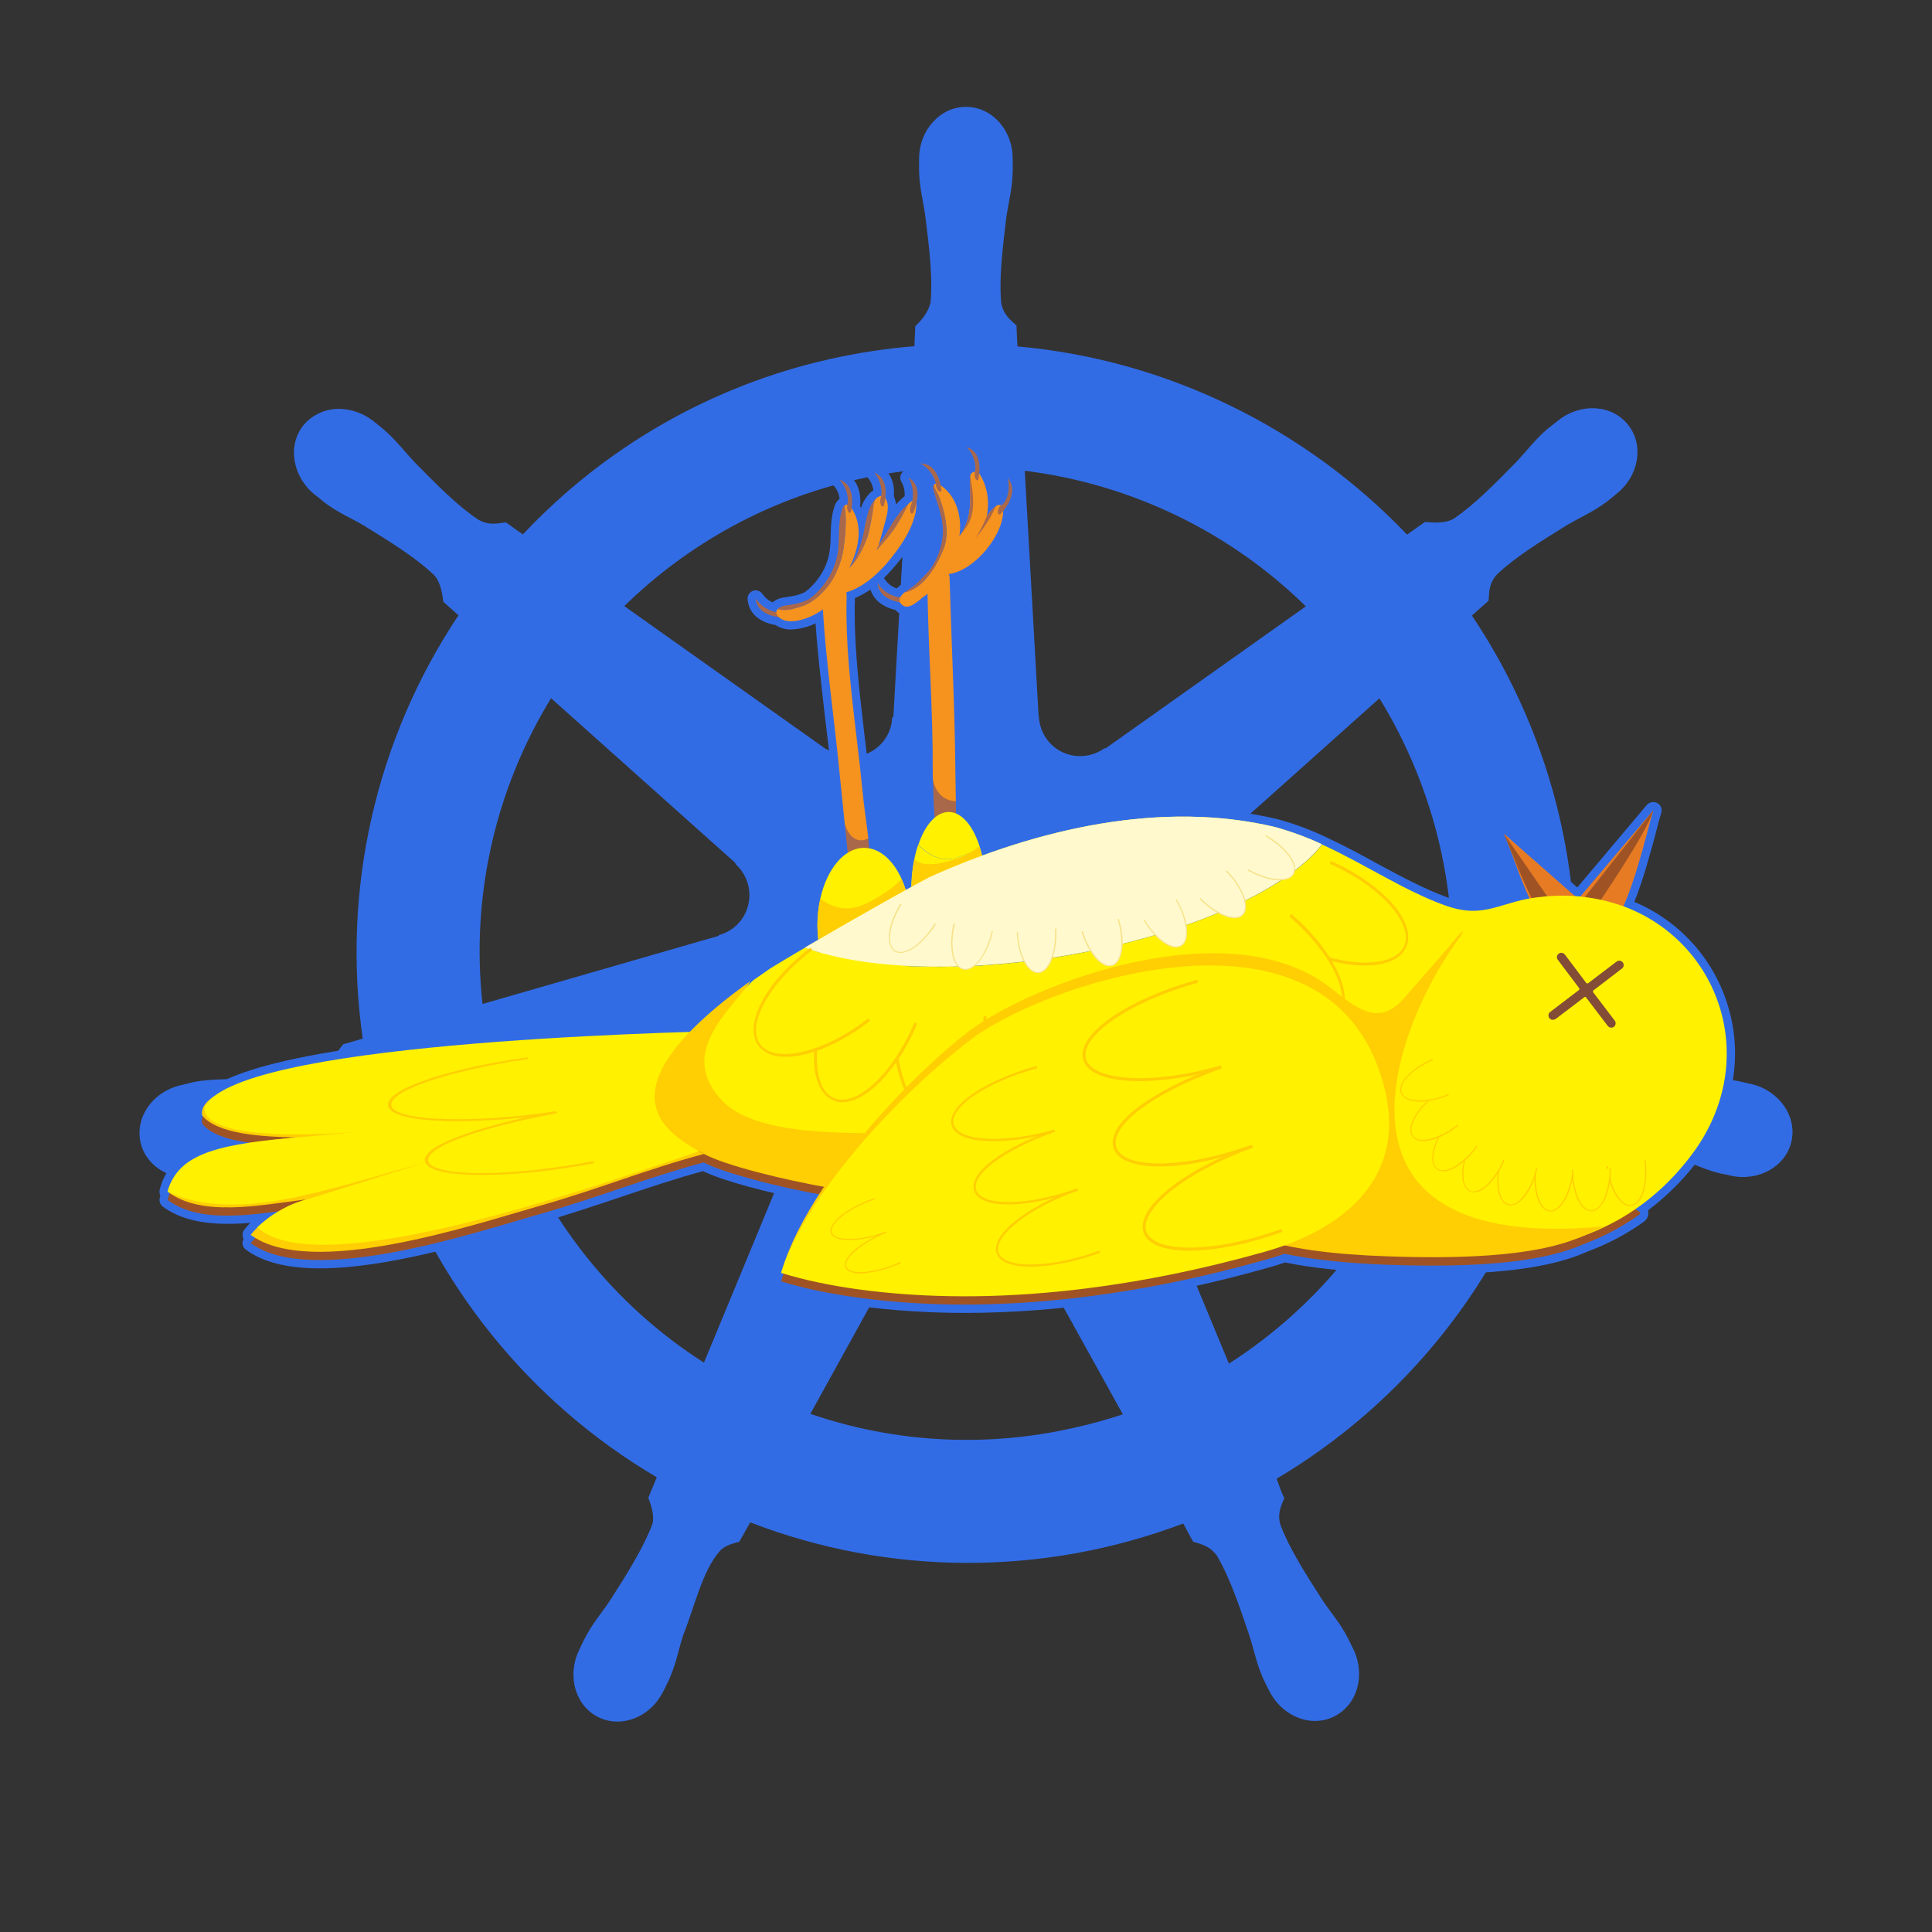 <?xml version="1.0" encoding="UTF-8"?>
<svg xmlns="http://www.w3.org/2000/svg" xmlns:xlink="http://www.w3.org/1999/xlink" width="32" height="32" viewBox="0 0 32 32" version="1.1">
<rect x="0" y="0" width="32" height="32" fill="#333333" stroke="none"/>
<g id="surface1">
<path style=" stroke:none;fill-rule:nonzero;fill:rgb(19.608%,42.353%,89.804%);fill-opacity:1;" d="M 15.973 19.492 C 16.234 19.48 16.477 19.621 16.602 19.852 L 16.617 19.852 L 18.598 23.426 C 18.336 23.512 18.074 23.586 17.805 23.645 C 16.352 23.98 14.832 23.902 13.422 23.418 L 15.391 19.852 L 15.395 19.852 C 15.512 19.637 15.73 19.5 15.973 19.492 Z M 12.586 17.844 C 12.812 17.848 13.023 17.965 13.148 18.156 C 13.273 18.348 13.293 18.59 13.203 18.801 L 13.215 18.812 L 11.66 22.57 C 10.168 21.617 9.035 20.195 8.434 18.527 L 12.445 17.848 L 12.453 17.855 C 12.496 17.848 12.539 17.844 12.586 17.844 Z M 19.383 17.828 C 19.434 17.824 19.488 17.832 19.539 17.84 L 19.547 17.832 L 23.594 18.516 C 22.996 20.195 21.855 21.625 20.355 22.586 L 18.781 18.793 L 18.789 18.785 C 18.699 18.578 18.719 18.344 18.836 18.152 C 18.953 17.961 19.16 17.84 19.383 17.828 Z M 15.375 14.504 L 16.625 14.504 L 17.402 15.477 L 17.121 16.688 L 16 17.227 L 14.875 16.688 L 14.594 15.473 Z M 22.848 11.566 C 23.777 13.078 24.188 14.852 24.02 16.617 L 20.086 15.484 L 20.082 15.469 C 19.84 15.398 19.652 15.203 19.598 14.957 C 19.539 14.711 19.625 14.457 19.812 14.289 L 19.812 14.281 Z M 9.129 11.566 L 12.18 14.293 L 12.18 14.309 C 12.367 14.477 12.453 14.734 12.395 14.98 C 12.34 15.227 12.152 15.422 11.906 15.488 L 11.906 15.5 L 7.992 16.629 C 7.797 14.863 8.199 13.078 9.129 11.562 Z M 16.973 7.797 C 18.73 8.016 20.367 8.805 21.629 10.043 L 18.309 12.398 L 18.297 12.391 C 18.094 12.539 17.824 12.566 17.594 12.457 C 17.367 12.348 17.219 12.121 17.207 11.867 L 17.203 11.867 Z M 15.027 7.797 L 14.797 11.875 L 14.777 11.883 C 14.77 12.133 14.621 12.359 14.391 12.469 C 14.164 12.578 13.895 12.555 13.691 12.406 L 13.684 12.41 L 10.34 10.039 C 11.406 8.996 12.742 8.266 14.199 7.941 C 14.473 7.879 14.746 7.832 15.027 7.797 Z M 16 1.77 C 15.57 1.77 15.223 2.156 15.223 2.633 C 15.223 2.641 15.223 2.648 15.223 2.656 C 15.223 2.719 15.223 2.797 15.223 2.852 C 15.234 3.129 15.293 3.34 15.328 3.594 C 15.395 4.137 15.449 4.586 15.414 5.004 C 15.383 5.16 15.266 5.305 15.16 5.402 L 15.145 5.734 C 14.672 5.773 14.203 5.844 13.738 5.949 C 11.793 6.387 10.027 7.398 8.66 8.852 C 8.574 8.793 8.426 8.684 8.379 8.652 C 8.242 8.668 8.102 8.711 7.918 8.605 C 7.57 8.371 7.254 8.047 6.871 7.66 C 6.695 7.473 6.566 7.297 6.359 7.117 C 6.312 7.074 6.238 7.02 6.188 6.977 C 6.031 6.855 5.844 6.781 5.645 6.773 C 5.406 6.762 5.176 6.863 5.023 7.047 C 4.758 7.383 4.844 7.895 5.215 8.195 C 5.219 8.195 5.223 8.199 5.227 8.203 C 5.281 8.242 5.34 8.297 5.387 8.332 C 5.609 8.496 5.812 8.578 6.031 8.707 C 6.496 8.996 6.883 9.234 7.188 9.523 C 7.309 9.648 7.328 9.875 7.344 9.969 L 7.594 10.191 C 6.219 12.254 5.656 14.75 6.008 17.203 L 5.684 17.297 C 5.598 17.406 5.477 17.582 5.352 17.633 C 4.949 17.758 4.5 17.805 3.957 17.863 C 3.703 17.883 3.48 17.871 3.211 17.922 C 3.152 17.934 3.07 17.957 3.004 17.973 L 2.996 17.973 L 2.984 17.977 C 2.527 18.086 2.234 18.508 2.328 18.922 C 2.422 19.336 2.871 19.59 3.332 19.492 C 3.336 19.492 3.34 19.492 3.344 19.488 C 3.348 19.488 3.352 19.484 3.355 19.484 C 3.422 19.469 3.504 19.453 3.559 19.438 C 3.824 19.367 4.016 19.262 4.254 19.172 C 4.77 18.988 5.195 18.832 5.609 18.773 C 5.785 18.758 5.965 18.879 6.059 18.93 L 6.395 18.871 C 7.156 21.223 8.75 23.215 10.879 24.469 L 10.738 24.809 C 10.789 24.938 10.844 25.117 10.805 25.246 C 10.656 25.637 10.398 26.051 10.102 26.512 C 9.961 26.723 9.812 26.891 9.688 27.133 C 9.656 27.191 9.617 27.281 9.586 27.344 C 9.387 27.77 9.535 28.262 9.918 28.445 C 10.301 28.629 10.781 28.438 10.988 28.008 C 10.988 28.008 10.988 28.008 10.992 28.008 C 10.992 28.004 10.992 28.008 10.992 28.004 C 11.02 27.945 11.062 27.863 11.086 27.809 C 11.199 27.555 11.234 27.34 11.312 27.094 C 11.516 26.578 11.629 26.035 11.914 25.699 C 11.992 25.605 12.117 25.57 12.246 25.535 L 12.426 25.215 C 14.73 26.105 17.285 26.109 19.598 25.234 C 19.645 25.324 19.738 25.492 19.762 25.535 C 19.895 25.578 20.039 25.602 20.16 25.773 C 20.371 26.137 20.516 26.566 20.691 27.082 C 20.77 27.324 20.809 27.543 20.918 27.793 C 20.945 27.852 20.984 27.934 21.016 27.992 C 21.223 28.422 21.703 28.621 22.09 28.434 C 22.477 28.246 22.621 27.758 22.422 27.328 C 22.391 27.266 22.348 27.18 22.32 27.121 C 22.191 26.875 22.043 26.711 21.902 26.5 C 21.605 26.039 21.363 25.656 21.211 25.266 C 21.148 25.066 21.223 24.941 21.273 24.809 C 21.242 24.773 21.18 24.586 21.145 24.492 C 23.277 23.227 24.871 21.223 25.621 18.859 C 25.723 18.875 25.898 18.906 25.953 18.918 C 26.07 18.84 26.18 18.738 26.391 18.758 C 26.805 18.816 27.23 18.969 27.746 19.156 C 27.984 19.246 28.176 19.352 28.441 19.422 C 28.496 19.438 28.578 19.453 28.641 19.465 C 28.648 19.465 28.652 19.469 28.656 19.473 C 28.664 19.473 28.664 19.473 28.668 19.473 C 29.129 19.574 29.578 19.32 29.672 18.906 C 29.766 18.492 29.473 18.07 29.016 17.957 C 28.949 17.945 28.852 17.918 28.789 17.906 C 28.52 17.855 28.297 17.867 28.043 17.848 C 27.5 17.789 27.051 17.742 26.648 17.617 C 26.488 17.555 26.371 17.359 26.316 17.281 L 26 17.188 C 26.336 14.738 25.758 12.25 24.379 10.195 C 24.461 10.121 24.613 9.988 24.656 9.949 C 24.668 9.809 24.656 9.66 24.801 9.508 C 25.109 9.219 25.492 8.984 25.957 8.695 C 26.18 8.566 26.383 8.48 26.605 8.316 C 26.652 8.281 26.723 8.223 26.773 8.18 C 27.148 7.883 27.234 7.371 26.965 7.035 C 26.699 6.699 26.18 6.668 25.809 6.965 C 25.754 7.008 25.684 7.062 25.633 7.102 C 25.426 7.281 25.297 7.457 25.121 7.645 C 24.738 8.035 24.422 8.359 24.074 8.594 C 23.922 8.68 23.703 8.652 23.602 8.645 L 23.305 8.855 C 21.621 7.09 19.324 5.957 16.852 5.738 C 16.848 5.637 16.836 5.449 16.836 5.391 C 16.734 5.297 16.613 5.211 16.582 5.004 C 16.547 4.586 16.605 4.137 16.668 3.594 C 16.707 3.34 16.766 3.129 16.773 2.855 C 16.777 2.793 16.773 2.699 16.773 2.633 C 16.777 2.156 16.43 1.77 16 1.77 Z M 16 1.77 "/>
<path style=" stroke:none;fill-rule:nonzero;fill:rgb(19.608%,42.353%,89.804%);fill-opacity:1;" d="M 15.98 21.746 C 15.383 21.746 14.785 21.707 14.191 21.629 C 13.695 21.559 13.27 21.469 12.898 21.352 C 12.828 21.328 12.785 21.254 12.805 21.184 C 12.809 21.172 12.812 21.16 12.816 21.145 C 12.801 21.113 12.797 21.078 12.805 21.047 C 12.848 20.906 12.895 20.766 12.953 20.633 C 13.062 20.371 13.195 20.117 13.344 19.875 C 12.711 19.75 11.992 19.566 11.645 19.398 C 11.18 19.523 10.754 19.668 10.301 19.82 C 9.879 19.961 9.445 20.109 8.953 20.25 C 8.852 20.277 8.738 20.312 8.613 20.348 C 7.777 20.594 6.379 21.008 5.301 21.008 C 4.762 21.008 4.352 20.906 4.074 20.699 C 4.016 20.66 4 20.582 4.035 20.52 C 4.027 20.504 4.02 20.488 4.02 20.469 C 4.012 20.434 4.023 20.395 4.047 20.367 C 4.078 20.328 4.109 20.293 4.145 20.254 C 4.02 20.266 3.891 20.27 3.766 20.27 C 3.305 20.27 2.953 20.176 2.695 19.984 C 2.656 19.953 2.633 19.898 2.645 19.848 C 2.648 19.832 2.652 19.816 2.656 19.801 C 2.641 19.77 2.637 19.738 2.645 19.707 C 2.656 19.656 2.676 19.602 2.695 19.551 C 2.828 19.246 3.082 19.047 3.535 18.91 C 3.422 18.863 3.32 18.785 3.238 18.691 C 3.227 18.672 3.219 18.652 3.215 18.633 C 3.203 18.59 3.203 18.543 3.215 18.5 C 3.215 18.5 3.215 18.496 3.215 18.496 C 3.191 18.375 3.219 18.203 3.484 18.031 C 4.016 17.641 5.816 17.133 11.367 16.953 C 11.621 16.699 11.949 16.426 12.348 16.137 C 12.367 16.121 12.395 16.113 12.418 16.109 C 12.5 16.051 12.59 15.988 12.68 15.926 C 12.68 15.926 12.684 15.926 12.684 15.926 C 12.828 15.836 13.012 15.727 13.234 15.598 C 13.242 15.586 13.25 15.578 13.262 15.574 L 13.41 15.488 C 13.406 15.434 13.402 15.375 13.402 15.32 C 13.402 15.164 13.418 15.008 13.453 14.855 C 13.527 14.508 13.688 14.223 13.895 14.059 C 13.883 13.926 13.867 13.797 13.855 13.664 L 13.836 13.469 C 13.816 13.262 13.793 13.059 13.773 12.855 C 13.746 12.535 13.703 12.195 13.664 11.871 C 13.605 11.355 13.543 10.824 13.508 10.324 C 13.383 10.387 13.242 10.422 13.102 10.426 C 13.012 10.43 12.922 10.402 12.844 10.352 C 12.57 10.305 12.402 10.152 12.383 9.93 C 12.375 9.867 12.414 9.809 12.473 9.785 C 12.531 9.766 12.598 9.789 12.629 9.84 C 12.672 9.898 12.73 9.949 12.797 9.977 C 12.879 9.906 12.977 9.895 13.047 9.887 L 13.059 9.883 C 13.148 9.875 13.234 9.852 13.316 9.816 C 13.363 9.793 13.703 9.531 13.746 9.09 C 13.754 9.02 13.758 8.949 13.758 8.871 C 13.762 8.703 13.77 8.527 13.832 8.359 C 13.848 8.32 13.875 8.289 13.906 8.262 C 13.898 8.18 13.863 8.102 13.805 8.039 C 13.766 8 13.754 7.941 13.777 7.891 C 13.797 7.84 13.848 7.809 13.902 7.809 C 13.918 7.809 13.93 7.812 13.945 7.816 C 14.164 7.887 14.273 8.098 14.246 8.387 C 14.25 8.395 14.258 8.402 14.262 8.414 C 14.289 8.32 14.34 8.238 14.406 8.168 C 14.426 8.152 14.441 8.137 14.465 8.121 C 14.457 8.047 14.426 7.977 14.379 7.918 C 14.336 7.871 14.332 7.801 14.367 7.75 C 14.406 7.699 14.473 7.68 14.531 7.703 C 14.727 7.777 14.824 7.965 14.805 8.219 C 14.824 8.262 14.836 8.309 14.84 8.355 C 14.879 8.312 14.918 8.273 14.961 8.238 C 14.969 8.23 14.977 8.223 14.984 8.219 C 14.988 8.137 14.973 8.051 14.93 7.98 C 14.898 7.926 14.906 7.859 14.953 7.816 C 14.996 7.77 15.062 7.762 15.117 7.793 C 15.215 7.848 15.289 7.945 15.316 8.055 C 15.32 8.023 15.328 7.992 15.344 7.969 C 15.309 7.895 15.254 7.832 15.184 7.797 C 15.125 7.766 15.098 7.703 15.113 7.645 C 15.125 7.582 15.18 7.539 15.242 7.539 C 15.469 7.539 15.633 7.691 15.703 7.957 C 15.801 8.035 15.879 8.133 15.934 8.246 C 15.934 8.211 15.934 8.172 15.93 8.137 C 15.93 8.055 15.93 7.973 15.934 7.891 L 15.934 7.883 C 15.938 7.82 15.969 7.758 16.016 7.719 C 16.008 7.637 15.973 7.562 15.914 7.504 C 15.871 7.457 15.863 7.391 15.895 7.336 C 15.93 7.281 15.992 7.258 16.055 7.277 C 16.266 7.344 16.375 7.535 16.359 7.809 C 16.438 7.938 16.484 8.082 16.496 8.23 C 16.508 8.227 16.523 8.227 16.535 8.227 C 16.574 8.141 16.582 8.043 16.559 7.953 C 16.543 7.891 16.57 7.824 16.625 7.797 C 16.684 7.766 16.754 7.781 16.793 7.828 C 16.953 8.012 16.938 8.266 16.75 8.512 C 16.719 8.949 16.289 9.477 15.863 9.613 C 15.875 9.988 15.891 10.371 15.906 10.742 C 15.93 11.418 15.957 12.117 15.965 12.781 C 15.965 12.887 15.965 13.059 15.969 13.191 C 15.969 13.191 15.969 13.348 15.973 13.391 C 16.129 13.496 16.262 13.695 16.352 13.969 C 16.355 13.973 16.355 13.977 16.355 13.98 L 16.359 13.992 C 17.492 13.59 18.578 13.391 19.59 13.391 C 20.113 13.387 20.641 13.445 21.152 13.566 C 21.426 13.641 21.695 13.738 21.949 13.859 C 21.957 13.863 21.961 13.867 21.965 13.867 C 22.254 14 22.535 14.152 22.805 14.301 C 23.203 14.516 23.578 14.719 23.973 14.863 C 24.109 14.918 24.254 14.945 24.402 14.949 C 24.57 14.949 24.719 14.906 24.887 14.855 C 24.965 14.832 25.051 14.805 25.141 14.781 C 25.07 14.621 25.012 14.457 24.953 14.293 C 24.895 14.145 24.844 14 24.785 13.863 C 24.762 13.805 24.781 13.738 24.832 13.699 C 24.883 13.664 24.953 13.668 25 13.707 L 26.125 14.699 L 27.277 13.332 C 27.32 13.285 27.391 13.27 27.449 13.301 C 27.508 13.332 27.535 13.398 27.516 13.461 C 27.492 13.535 27.465 13.641 27.434 13.762 C 27.344 14.102 27.223 14.555 27.07 14.938 C 27.836 15.262 28.414 15.914 28.637 16.719 C 28.879 17.574 28.68 18.5 28.098 19.254 C 27.867 19.555 27.598 19.82 27.297 20.047 C 27.316 20.117 27.289 20.191 27.23 20.234 C 26.941 20.441 26.629 20.605 26.293 20.73 C 25.93 20.891 25.266 21.102 23.719 21.102 C 23.488 21.102 23.242 21.098 22.984 21.086 C 22.305 21.062 21.734 21.004 21.285 20.91 C 21.184 20.945 21.082 20.977 20.98 21.004 C 19.234 21.496 17.551 21.746 15.98 21.746 Z M 14.523 13.945 C 14.699 14.008 14.859 14.152 14.984 14.359 C 14.984 14.348 14.988 14.336 14.988 14.324 L 14.992 14.301 C 14.996 14.277 15 14.258 15.004 14.23 L 15.008 14.207 C 15.008 14.203 15.008 14.199 15.012 14.199 C 15.027 14.113 15.051 14.031 15.078 13.949 C 15.145 13.754 15.234 13.598 15.34 13.488 C 15.328 13.27 15.32 13.09 15.316 12.926 L 15.316 12.902 C 15.316 12.859 15.316 12.812 15.316 12.77 C 15.316 12.211 15.293 11.641 15.27 11.094 C 15.254 10.77 15.242 10.438 15.234 10.109 C 15.172 10.156 15.094 10.184 15.016 10.188 C 14.945 10.188 14.879 10.156 14.828 10.102 C 14.613 10.051 14.469 9.93 14.418 9.766 C 14.336 9.82 14.25 9.867 14.16 9.906 C 14.137 10.641 14.23 11.41 14.316 12.156 C 14.355 12.461 14.391 12.773 14.418 13.074 C 14.434 13.223 14.453 13.371 14.473 13.516 C 14.488 13.633 14.504 13.754 14.516 13.875 C 14.52 13.898 14.52 13.922 14.523 13.945 Z M 14.641 9.574 C 14.645 9.578 14.648 9.582 14.652 9.59 C 14.699 9.664 14.77 9.719 14.855 9.746 C 14.867 9.734 14.879 9.723 14.891 9.711 C 14.93 9.68 14.969 9.652 15.012 9.625 C 15.027 9.613 15.039 9.609 15.047 9.602 C 15.105 9.559 15.273 9.379 15.309 9.34 C 15.426 9.16 15.492 8.941 15.48 8.758 C 15.473 8.621 15.434 8.496 15.391 8.363 C 15.371 8.297 15.352 8.23 15.332 8.16 C 15.336 8.223 15.332 8.289 15.316 8.352 L 15.316 8.363 C 15.305 8.676 15.125 9.035 14.777 9.43 C 14.734 9.48 14.688 9.527 14.641 9.574 Z M 14.641 9.574 "/>
<path style=" stroke:none;fill-rule:nonzero;fill:rgb(62.353%,32.549%,14.118%);fill-opacity:1;" d="M 26.598 19.754 C 26.355 19.828 26.109 19.887 25.863 19.93 C 25.109 20.059 24.34 20.105 23.578 20.141 C 22.934 20.172 22.285 20.195 21.641 20.117 C 21.48 20.098 21.32 20.074 21.156 20.051 C 19.992 20.367 18.793 20.562 17.59 20.68 C 16.953 20.742 16.273 20.824 15.641 20.652 C 14.992 20.48 14.516 20.035 14.016 19.621 C 13.957 19.582 13.898 19.543 13.84 19.512 C 13.707 19.469 13.578 19.426 13.445 19.387 C 13.164 19.301 12.906 19.145 12.699 18.938 L 12.668 18.93 C 12.211 18.801 11.742 18.703 11.27 18.633 C 10.105 18.496 8.934 18.504 7.766 18.395 C 7.133 18.332 6.504 18.277 5.863 18.301 C 5.219 18.328 4.578 18.406 3.938 18.477 C 3.762 18.492 3.582 18.469 3.414 18.402 C 3.359 18.469 3.332 18.535 3.348 18.609 C 3.594 18.93 4.355 18.965 4.906 18.977 C 4.867 18.98 4.824 18.984 4.785 18.988 L 4.777 18.988 C 3.586 19.094 3.023 19.27 2.82 19.746 C 2.801 19.789 2.785 19.832 2.777 19.875 C 3.336 20.297 4.285 20.102 5.062 20.004 C 4.766 20.098 4.484 20.242 4.262 20.465 L 4.262 20.469 C 4.223 20.508 4.188 20.547 4.152 20.59 C 5.148 21.324 7.844 20.422 8.914 20.117 C 9.941 19.824 10.73 19.5 11.656 19.254 C 11.629 19.238 11.598 19.223 11.57 19.207 L 11.574 19.207 C 11.602 19.223 11.629 19.238 11.656 19.254 C 11.992 19.43 12.879 19.66 13.648 19.797 C 13.414 20.145 13.215 20.492 13.078 20.824 C 13.023 20.953 12.977 21.086 12.938 21.223 C 13.336 21.348 13.762 21.43 14.211 21.492 C 16.535 21.809 18.945 21.434 20.941 20.871 C 21.059 20.84 21.168 20.805 21.273 20.766 C 21.711 20.859 22.273 20.922 22.984 20.949 C 25.039 21.023 25.824 20.785 26.242 20.602 C 26.562 20.484 26.867 20.32 27.148 20.121 C 27.156 20.117 27.164 20.105 27.164 20.094 C 27.164 20.082 27.156 20.07 27.148 20.066 C 26.969 19.953 26.785 19.852 26.598 19.754 Z M 26.598 19.754 "/>
<path style=" stroke:none;fill-rule:nonzero;fill:rgb(66.667%,40.784%,29.02%);fill-opacity:1;" d="M 13.027 10.23 C 13.027 10.23 12.551 10.25 12.516 9.914 C 12.633 10.086 12.828 10.148 12.906 10.141 C 12.98 10.137 13.082 10.199 13.027 10.23 Z M 13.027 10.23 "/>
<path style=" stroke:none;fill-rule:nonzero;fill:rgb(66.667%,40.784%,29.02%);fill-opacity:1;" d="M 15.074 9.988 C 15.074 9.988 14.57 10.012 14.535 9.656 C 14.641 9.84 14.863 9.902 14.945 9.895 C 15.023 9.891 15.133 9.957 15.074 9.988 Z M 15.074 9.988 "/>
<path style=" stroke:none;fill-rule:nonzero;fill:rgb(100%,80.784%,1.176%);fill-opacity:1;" d="M 4.152 20.453 C 5.148 21.188 7.844 20.285 8.914 19.98 C 9.941 19.688 10.73 19.359 11.66 19.113 C 11.152 18.871 10.73 18.527 10.871 17.953 C 10.934 17.695 11.117 17.426 11.359 17.16 C 10.152 17.18 8.668 17.281 7.883 17.34 C 7.129 17.383 3.207 17.73 3.348 18.473 C 3.594 18.789 4.359 18.828 4.906 18.84 C 3.91 18.93 2.902 19.145 2.777 19.738 C 3.336 20.16 4.289 19.965 5.062 19.867 C 4.711 19.977 4.387 20.16 4.152 20.453 Z M 4.152 20.453 "/>
<path style=" stroke:none;fill-rule:nonzero;fill:rgb(100%,94.51%,0%);fill-opacity:1;" d="M 4.262 20.328 C 4.434 20.176 4.691 19.988 4.957 19.906 L 7.082 19.242 L 5.777 19.613 C 5.18 19.758 3.773 20.219 2.777 19.738 C 2.934 19.16 3.488 18.965 4.781 18.852 L 6.566 18.691 C 6.566 18.691 3.43 19.062 3.383 18.359 C 3.797 17.27 10.988 17.102 12.172 17.07 C 12.039 17.246 11.734 17.41 11.691 17.57 C 11.555 18.102 12.086 18.852 12.449 18.793 C 11.887 18.879 5.48 21.469 4.262 20.328 Z M 4.262 20.328 "/>
<path style=" stroke:none;fill-rule:nonzero;fill:rgb(90.588%,48.235%,14.118%);fill-opacity:1;" d="M 25.516 15.219 C 25.664 15.094 26.051 15.039 26.207 14.949 L 24.91 13.809 C 25.098 14.25 25.238 14.777 25.516 15.219 Z M 25.516 15.219 "/>
<path style=" stroke:none;fill-rule:nonzero;fill:rgb(62.353%,32.549%,14.118%);fill-opacity:1;" d="M 25.559 15.219 C 25.695 15.219 25.688 15.25 25.844 15.16 L 24.91 13.809 C 25.098 14.25 25.281 14.777 25.559 15.219 Z M 25.559 15.219 "/>
<path style=" stroke:none;fill-rule:nonzero;fill:rgb(90.588%,48.235%,14.118%);fill-opacity:1;" d="M 27.383 13.422 L 26.07 14.973 C 26.199 15.168 26.652 15.121 26.723 15.324 C 27.043 14.844 27.27 13.801 27.383 13.422 Z M 27.383 13.422 "/>
<path style=" stroke:none;fill-rule:nonzero;fill:rgb(62.353%,32.549%,14.118%);fill-opacity:1;" d="M 27.383 13.422 L 26.117 15.027 C 26.242 15.223 26.129 15.102 26.289 15.246 C 26.605 14.766 27.27 13.801 27.383 13.422 Z M 27.383 13.422 "/>
<path style=" stroke:none;fill-rule:nonzero;fill:rgb(66.667%,40.784%,29.02%);fill-opacity:1;" d="M 14.402 14.168 C 14.398 14.074 14.391 13.98 14.379 13.887 C 14.148 13.887 14.055 13.789 13.992 13.652 C 14.016 13.875 14.039 14.098 14.059 14.324 C 14.184 14.141 14.305 14.062 14.402 14.168 Z M 14.402 14.168 "/>
<path style=" stroke:none;fill-rule:nonzero;fill:rgb(66.667%,40.784%,29.02%);fill-opacity:1;" d="M 14.836 8.723 C 14.914 8.602 14.984 8.473 15.047 8.344 C 14.84 8.512 14.723 8.781 14.57 9 C 14.566 9.004 14.562 9.008 14.559 9.012 C 14.535 9.07 14.516 9.109 14.516 9.109 C 14.516 9.109 14.719 8.906 14.836 8.723 Z M 14.836 8.723 "/>
<path style=" stroke:none;fill-rule:nonzero;fill:rgb(66.667%,40.784%,29.02%);fill-opacity:1;" d="M 14.359 8.91 C 14.402 8.809 14.461 8.473 14.465 8.398 C 14.465 8.352 14.48 8.309 14.5 8.266 C 14.352 8.41 14.332 8.738 14.285 8.91 C 14.242 9.074 14.176 9.262 14.066 9.406 C 14.223 9.27 14.32 9.016 14.359 8.91 Z M 14.359 8.91 "/>
<path style=" stroke:none;fill-rule:nonzero;fill:rgb(96.471%,57.255%,11.765%);fill-opacity:1;" d="M 15.086 8.312 C 15.074 8.324 15.059 8.332 15.047 8.344 C 14.984 8.473 14.914 8.602 14.836 8.723 C 14.719 8.906 14.516 9.113 14.516 9.113 C 14.516 9.113 14.535 9.07 14.559 9.012 C 14.559 9.016 14.555 9.02 14.555 9.02 C 14.59 8.91 14.617 8.801 14.648 8.691 C 14.684 8.551 14.75 8.371 14.66 8.242 C 14.645 8.215 14.613 8.203 14.582 8.215 C 14.551 8.227 14.523 8.242 14.5 8.266 C 14.48 8.309 14.469 8.352 14.465 8.398 C 14.461 8.473 14.402 8.809 14.363 8.91 C 14.32 9.016 14.223 9.27 14.066 9.406 C 14.234 9.07 14.305 8.684 14.082 8.383 C 14.062 8.355 14.023 8.348 13.992 8.371 C 13.988 8.387 13.988 8.406 13.992 8.422 C 14.031 8.605 13.992 8.953 13.969 9.098 C 13.941 9.273 13.879 9.441 13.789 9.598 C 13.695 9.762 13.48 9.977 13.297 10.035 C 13.18 10.074 13.012 10.133 12.883 10.086 C 12.855 10.109 12.852 10.148 12.867 10.18 C 12.988 10.383 13.379 10.277 13.629 10.094 C 13.68 10.969 13.824 11.949 13.91 12.844 C 13.938 13.113 13.965 13.383 13.992 13.652 C 14.07 13.879 14.211 13.973 14.383 13.887 C 14.352 13.621 14.309 13.355 14.285 13.09 C 14.184 12.039 13.992 10.934 14.023 9.879 C 14.023 9.855 14.02 9.832 14.016 9.812 C 14.277 9.73 14.484 9.559 14.68 9.34 C 14.902 9.078 15.168 8.711 15.18 8.355 C 15.18 8.336 15.168 8.312 15.148 8.305 C 15.129 8.293 15.102 8.297 15.086 8.312 Z M 15.086 8.312 "/>
<path style=" stroke:none;fill-rule:nonzero;fill:rgb(66.667%,40.784%,29.02%);fill-opacity:1;" d="M 13.297 10.035 C 13.48 9.977 13.695 9.762 13.789 9.598 C 13.879 9.441 13.941 9.273 13.969 9.098 C 13.992 8.953 14.027 8.605 13.992 8.422 C 13.988 8.406 13.988 8.387 13.992 8.371 C 13.977 8.379 13.965 8.391 13.961 8.406 C 13.875 8.625 13.906 8.875 13.883 9.105 C 13.828 9.594 13.461 9.898 13.371 9.938 C 13.277 9.98 13.18 10.008 13.078 10.02 C 13.008 10.027 12.934 10.035 12.883 10.086 C 13.012 10.133 13.18 10.074 13.297 10.035 Z M 13.297 10.035 "/>
<path style=" stroke:none;fill-rule:nonzero;fill:rgb(96.471%,57.255%,11.765%);fill-opacity:1;" d="M 15.488 13.637 C 15.488 13.648 15.488 13.664 15.488 13.676 C 15.527 13.672 15.566 13.688 15.594 13.711 C 15.68 13.77 15.762 13.84 15.84 13.914 C 15.84 13.781 15.836 13.648 15.836 13.52 L 15.613 13.676 Z M 15.488 13.637 "/>
<path style=" stroke:none;fill-rule:nonzero;fill:rgb(66.667%,40.784%,29.02%);fill-opacity:1;" d="M 15.453 12.922 C 15.457 13.16 15.469 13.398 15.488 13.637 L 15.617 13.676 L 15.836 13.52 C 15.832 13.402 15.832 13.355 15.832 13.242 C 15.676 13.238 15.559 13.172 15.453 12.922 Z M 15.453 12.922 "/>
<path style=" stroke:none;fill-rule:nonzero;fill:rgb(96.471%,57.255%,11.765%);fill-opacity:1;" d="M 16.613 8.414 C 16.605 8.359 16.535 8.352 16.5 8.379 C 16.438 8.43 16.387 8.484 16.344 8.551 C 16.391 8.309 16.359 8.062 16.227 7.855 C 16.184 7.785 16.074 7.805 16.07 7.891 C 16.059 8.188 16.109 8.457 15.977 8.734 C 15.953 8.785 15.926 8.832 15.891 8.879 C 15.941 8.547 15.832 8.18 15.543 8.016 C 15.52 8.004 15.484 8.008 15.465 8.031 C 15.48 8.07 15.496 8.129 15.516 8.148 C 15.543 8.18 15.766 8.723 15.637 9.066 C 15.516 9.383 15.281 9.758 14.98 9.812 C 14.914 9.871 14.863 9.938 14.93 10.008 C 15.039 10.125 15.207 9.953 15.293 9.887 C 15.316 9.871 15.34 9.852 15.363 9.836 C 15.379 10.812 15.453 11.789 15.449 12.77 C 15.449 12.82 15.449 12.871 15.453 12.922 C 15.512 13.176 15.676 13.266 15.832 13.27 C 15.828 13.141 15.828 12.914 15.824 12.785 C 15.816 11.734 15.758 10.637 15.727 9.547 C 15.723 9.535 15.719 9.52 15.715 9.508 C 16.152 9.453 16.656 8.824 16.613 8.414 Z M 16.613 8.414 "/>
<path style=" stroke:none;fill-rule:nonzero;fill:rgb(66.667%,40.784%,29.02%);fill-opacity:1;" d="M 15.637 9.066 C 15.766 8.723 15.543 8.18 15.516 8.148 C 15.496 8.129 15.48 8.07 15.465 8.031 C 15.453 8.047 15.449 8.062 15.453 8.082 C 15.508 8.309 15.605 8.512 15.617 8.75 C 15.629 8.98 15.547 9.227 15.418 9.418 C 15.41 9.434 15.207 9.652 15.129 9.711 C 15.098 9.734 15.031 9.77 14.98 9.812 C 15.281 9.758 15.516 9.383 15.637 9.066 Z M 15.637 9.066 "/>
<path style=" stroke:none;fill-rule:nonzero;fill:rgb(100%,94.51%,0%);fill-opacity:1;" d="M 13.77 15.762 L 13.59 15.777 C 13.703 16.262 13.984 16.605 14.312 16.605 C 14.742 16.605 15.086 16.031 15.086 15.324 C 15.086 15.18 15.074 15.039 15.043 14.902 Z M 13.77 15.762 "/>
<path style=" stroke:none;fill-rule:nonzero;fill:rgb(100%,94.51%,0%);fill-opacity:1;" d="M 14.93 14.551 C 14.789 14.242 14.566 14.043 14.312 14.043 C 13.98 14.043 13.695 14.395 13.586 14.887 C 13.523 15.18 13.523 15.484 13.59 15.777 L 13.77 15.762 L 15.043 14.902 C 15.02 14.781 14.98 14.664 14.93 14.551 Z M 14.93 14.551 "/>
<path style=" stroke:none;fill-rule:nonzero;fill:rgb(100%,80.784%,1.176%);fill-opacity:1;" d="M 15.043 14.902 C 15.02 14.781 14.98 14.664 14.93 14.551 C 14.852 14.676 14.52 14.891 14.312 14.98 C 13.957 15.133 13.73 14.984 13.586 14.887 C 13.523 15.18 13.523 15.484 13.59 15.777 L 13.77 15.762 Z M 15.043 14.902 "/>
<path style=" stroke:none;fill-rule:nonzero;fill:rgb(100%,94.51%,0%);fill-opacity:1;" d="M 15.844 14.207 C 15.961 14.168 16.102 14.113 16.238 14.059 C 16.129 13.691 15.934 13.449 15.715 13.449 C 15.504 13.449 15.32 13.664 15.211 13.992 C 15.332 14.117 15.566 14.297 15.844 14.207 Z M 15.844 14.207 "/>
<path style=" stroke:none;fill-rule:nonzero;fill:rgb(100%,94.51%,0%);fill-opacity:1;" d="M 15.328 14.934 L 15.102 14.926 C 15.148 15.539 15.402 16.008 15.711 16.008 C 16.051 16.008 16.328 15.434 16.328 14.727 C 16.328 14.633 16.324 14.539 16.312 14.445 Z M 15.328 14.934 "/>
<path style=" stroke:none;fill-rule:nonzero;fill:rgb(100%,94.51%,0%);fill-opacity:1;" d="M 16.312 14.445 C 16.301 14.316 16.273 14.188 16.238 14.059 C 16.102 14.113 15.961 14.168 15.844 14.207 C 15.562 14.297 15.328 14.117 15.207 13.992 C 15.129 14.23 15.094 14.477 15.094 14.727 C 15.094 14.793 15.098 14.859 15.102 14.926 L 15.324 14.934 Z M 16.312 14.445 "/>
<path style=" stroke:none;fill-rule:nonzero;fill:rgb(100%,80.784%,1.176%);fill-opacity:1;" d="M 16.312 14.445 C 16.297 14.301 16.266 14.156 16.223 14.02 C 16.105 14.109 15.969 14.184 15.828 14.23 C 15.547 14.324 15.266 14.359 15.145 14.23 C 15.105 14.441 15.102 14.543 15.098 14.727 C 15.094 14.793 15.098 14.859 15.105 14.926 L 15.328 14.934 Z M 16.312 14.445 "/>
<path style=" stroke:none;fill-rule:nonzero;fill:rgb(66.667%,40.784%,29.02%);fill-opacity:1;" d="M 14.094 8.484 C 14.094 8.484 14.207 8.043 13.902 7.945 C 14.043 8.086 14.055 8.281 14.035 8.352 C 14.016 8.422 14.051 8.527 14.094 8.484 Z M 14.094 8.484 "/>
<path style=" stroke:none;fill-rule:nonzero;fill:rgb(66.667%,40.784%,29.02%);fill-opacity:1;" d="M 15.594 8.129 C 15.594 8.129 15.566 7.676 15.246 7.676 C 15.422 7.77 15.496 7.949 15.5 8.02 C 15.5 8.094 15.566 8.184 15.594 8.129 Z M 15.594 8.129 "/>
<path style=" stroke:none;fill-rule:nonzero;fill:rgb(66.667%,40.784%,29.02%);fill-opacity:1;" d="M 14.637 8.379 C 14.637 8.379 14.777 7.945 14.48 7.828 C 14.613 7.98 14.613 8.176 14.59 8.242 C 14.562 8.312 14.594 8.422 14.637 8.379 Z M 14.637 8.379 "/>
<path style=" stroke:none;fill-rule:nonzero;fill:rgb(66.667%,40.784%,29.02%);fill-opacity:1;" d="M 16.203 7.945 C 16.203 7.945 16.316 7.504 16.012 7.406 C 16.152 7.547 16.168 7.742 16.148 7.812 C 16.129 7.883 16.164 7.988 16.203 7.945 Z M 16.203 7.945 "/>
<path style=" stroke:none;fill-rule:nonzero;fill:rgb(66.667%,40.784%,29.02%);fill-opacity:1;" d="M 15.121 8.5 C 15.121 8.5 15.336 8.078 15.047 7.91 C 15.148 8.078 15.129 8.285 15.094 8.352 C 15.059 8.422 15.07 8.535 15.121 8.5 Z M 15.121 8.5 "/>
<path style=" stroke:none;fill-rule:nonzero;fill:rgb(66.667%,40.784%,29.02%);fill-opacity:1;" d="M 16.566 8.52 C 16.566 8.52 16.914 8.18 16.691 7.918 C 16.738 8.109 16.68 8.312 16.586 8.367 C 16.52 8.406 16.504 8.535 16.566 8.52 Z M 16.566 8.52 "/>
<path style=" stroke:none;fill-rule:nonzero;fill:rgb(100%,94.51%,0%);fill-opacity:1;" d="M 26.922 15.023 C 26.535 14.879 26.125 14.816 25.711 14.84 C 25.66 14.844 25.609 14.844 25.559 14.852 C 24.848 14.91 24.621 15.246 23.922 14.992 C 23.238 14.742 22.594 14.305 21.898 13.988 C 21.309 14.754 19.625 15.504 17.566 15.844 C 15.84 16.125 14.27 16.047 13.336 15.695 C 13.113 15.824 12.914 15.945 12.754 16.043 C 12.664 16.105 12.574 16.168 12.48 16.234 C 11.883 16.82 9.652 18.504 13.805 19.66 C 15.16 19.895 17.48 20.254 20.32 20.508 L 20.426 20.516 C 23.125 20.688 26.18 21.512 27.988 19.168 C 29.184 17.625 28.52 15.637 26.922 15.023 Z M 26.922 15.023 "/>
<path style=" stroke:none;fill-rule:nonzero;fill:rgb(100%,94.51%,0%);fill-opacity:1;" d="M 17.562 15.84 C 19.621 15.504 21.305 14.75 21.895 13.984 C 21.645 13.867 21.387 13.773 21.121 13.699 C 19.258 13.254 17.207 13.715 15.406 14.523 C 15.031 14.719 14.066 15.262 13.332 15.695 C 14.266 16.043 15.836 16.121 17.562 15.84 Z M 17.562 15.84 "/>
<path style=" stroke:none;fill-rule:nonzero;fill:rgb(100%,97.647%,80.392%);fill-opacity:1;" d="M 17.562 15.84 C 19.621 15.504 21.305 14.75 21.895 13.984 C 21.645 13.867 21.387 13.773 21.121 13.699 C 19.258 13.254 17.207 13.715 15.406 14.523 C 15.031 14.719 14.066 15.262 13.332 15.695 C 14.266 16.043 15.836 16.121 17.562 15.84 Z M 17.562 15.84 "/>
<path style=" stroke:none;fill-rule:nonzero;fill:rgb(100%,80.784%,1.176%);fill-opacity:1;" d="M 14.754 19.422 C 17.77 18.121 13.078 19.363 11.977 18.246 C 11.18 17.438 12.133 16.715 12.43 16.25 C 12.043 16.523 11.656 16.84 11.359 17.16 C 11.117 17.426 10.934 17.695 10.871 17.953 C 10.73 18.523 11.164 18.848 11.66 19.113 C 12.008 19.301 12.961 19.539 13.75 19.676 C 14.309 19.605 14.672 19.457 14.754 19.422 Z M 14.754 19.422 "/>
<path style=" stroke:none;fill-rule:nonzero;fill:rgb(100%,94.51%,0%);fill-opacity:1;" d="M 22.047 14.289 C 22.887 14.664 23.438 15.281 23.277 15.668 C 23.117 16.055 22.312 16.066 21.473 15.691 "/>
<path style=" stroke:none;fill-rule:nonzero;fill:rgb(100%,80.784%,1.176%);fill-opacity:1;" d="M 22.949 14.848 C 22.984 14.883 23.02 14.918 23.051 14.953 C 23.289 15.223 23.375 15.477 23.297 15.676 C 23.129 16.082 22.324 16.098 21.465 15.715 C 21.453 15.707 21.449 15.695 21.457 15.684 C 21.461 15.672 21.473 15.664 21.484 15.668 C 22.309 16.039 23.105 16.035 23.262 15.66 C 23.332 15.484 23.242 15.242 23.02 14.992 C 22.789 14.734 22.441 14.492 22.035 14.312 C 22.027 14.309 22.023 14.293 22.031 14.281 C 22.035 14.27 22.047 14.262 22.055 14.266 C 22.41 14.422 22.719 14.629 22.949 14.848 Z M 22.949 14.848 "/>
<path style=" stroke:none;fill-rule:nonzero;fill:rgb(100%,94.51%,0%);fill-opacity:1;" d="M 21.383 15.168 C 22.074 15.762 22.426 16.508 22.168 16.832 C 21.906 17.16 21.133 16.938 20.438 16.344 "/>
<path style=" stroke:none;fill-rule:nonzero;fill:rgb(100%,80.784%,1.176%);fill-opacity:1;" d="M 22.086 15.961 C 22.109 16.004 22.133 16.047 22.152 16.086 C 22.305 16.41 22.312 16.68 22.18 16.844 C 21.906 17.188 21.137 16.973 20.422 16.363 C 20.414 16.355 20.414 16.34 20.422 16.332 C 20.426 16.328 20.43 16.324 20.438 16.324 C 20.441 16.32 20.449 16.324 20.453 16.324 C 21.137 16.91 21.898 17.133 22.152 16.82 C 22.27 16.676 22.254 16.418 22.113 16.117 C 21.965 15.805 21.699 15.477 21.367 15.188 C 21.359 15.18 21.359 15.168 21.367 15.156 C 21.367 15.152 21.375 15.148 21.379 15.148 C 21.387 15.145 21.391 15.148 21.395 15.148 C 21.691 15.398 21.93 15.684 22.086 15.961 Z M 22.086 15.961 "/>
<path style=" stroke:none;fill-rule:nonzero;fill:rgb(100%,94.51%,0%);fill-opacity:1;" d="M 20.328 15.906 C 20.871 16.641 21.047 17.441 20.723 17.699 C 20.395 17.957 19.691 17.574 19.148 16.844 "/>
<path style=" stroke:none;fill-rule:nonzero;fill:rgb(100%,80.784%,1.176%);fill-opacity:1;" d="M 20.836 16.832 C 20.852 16.879 20.863 16.926 20.871 16.973 C 20.949 17.32 20.898 17.582 20.734 17.715 C 20.391 17.984 19.688 17.609 19.129 16.859 C 19.121 16.848 19.125 16.832 19.137 16.828 C 19.145 16.82 19.16 16.82 19.168 16.828 C 19.703 17.551 20.395 17.934 20.711 17.684 C 20.855 17.57 20.898 17.316 20.828 16.992 C 20.754 16.656 20.57 16.277 20.309 15.926 C 20.301 15.914 20.305 15.898 20.316 15.895 C 20.324 15.883 20.336 15.883 20.348 15.895 C 20.574 16.199 20.746 16.527 20.836 16.832 Z M 20.836 16.832 "/>
<path style=" stroke:none;fill-rule:nonzero;fill:rgb(100%,94.51%,0%);fill-opacity:1;" d="M 19.047 16.457 C 19.434 17.281 19.445 18.102 19.078 18.289 C 18.707 18.477 18.094 17.961 17.707 17.137 "/>
<path style=" stroke:none;fill-rule:nonzero;fill:rgb(100%,80.784%,1.176%);fill-opacity:1;" d="M 19.363 17.465 C 19.367 17.512 19.367 17.559 19.371 17.605 C 19.375 17.961 19.273 18.211 19.086 18.305 C 18.695 18.504 18.086 17.992 17.684 17.148 C 17.684 17.137 17.688 17.125 17.699 17.117 C 17.703 17.117 17.711 17.113 17.715 17.117 C 17.723 17.117 17.727 17.121 17.73 17.125 C 18.109 17.938 18.711 18.453 19.066 18.27 C 19.234 18.188 19.324 17.949 19.32 17.617 C 19.316 17.273 19.211 16.863 19.023 16.469 C 19.02 16.457 19.027 16.441 19.039 16.438 C 19.051 16.434 19.062 16.438 19.07 16.445 C 19.23 16.793 19.332 17.148 19.363 17.465 Z M 19.363 17.465 "/>
<path style=" stroke:none;fill-rule:nonzero;fill:rgb(100%,94.51%,0%);fill-opacity:1;" d="M 17.684 16.777 C 17.887 17.664 17.727 18.469 17.324 18.574 C 16.926 18.68 16.434 18.047 16.23 17.16 "/>
<path style=" stroke:none;fill-rule:nonzero;fill:rgb(100%,80.784%,1.176%);fill-opacity:1;" d="M 17.777 17.824 C 17.773 17.875 17.766 17.922 17.754 17.969 C 17.688 18.316 17.535 18.539 17.332 18.59 C 16.91 18.703 16.418 18.074 16.207 17.168 C 16.203 17.156 16.211 17.145 16.227 17.141 C 16.238 17.137 16.25 17.141 16.254 17.152 C 16.457 18.027 16.938 18.656 17.32 18.555 C 17.504 18.508 17.641 18.293 17.707 17.965 C 17.773 17.629 17.758 17.207 17.656 16.781 C 17.656 16.77 17.664 16.762 17.676 16.758 C 17.684 16.754 17.688 16.754 17.695 16.758 C 17.699 16.758 17.703 16.762 17.707 16.77 C 17.793 17.145 17.816 17.512 17.777 17.824 Z M 17.777 17.824 "/>
<path style=" stroke:none;fill-rule:nonzero;fill:rgb(100%,94.51%,0%);fill-opacity:1;" d="M 16.316 16.848 C 16.285 17.758 15.922 18.496 15.508 18.496 C 15.094 18.496 14.781 17.758 14.812 16.848 "/>
<path style=" stroke:none;fill-rule:nonzero;fill:rgb(100%,80.784%,1.176%);fill-opacity:1;" d="M 16.137 17.887 C 16.121 17.934 16.102 17.977 16.078 18.02 C 15.922 18.34 15.719 18.516 15.508 18.516 C 15.07 18.516 14.758 17.781 14.785 16.844 C 14.789 16.832 14.801 16.824 14.812 16.828 C 14.824 16.828 14.836 16.836 14.836 16.844 C 14.805 17.742 15.109 18.477 15.508 18.477 C 15.695 18.477 15.887 18.305 16.035 18.008 C 16.184 17.699 16.277 17.285 16.289 16.848 C 16.293 16.836 16.305 16.828 16.316 16.828 C 16.332 16.828 16.344 16.836 16.34 16.848 C 16.328 17.234 16.258 17.594 16.137 17.887 Z M 16.137 17.887 "/>
<path style=" stroke:none;fill-rule:nonzero;fill:rgb(100%,94.51%,0%);fill-opacity:1;" d="M 15.164 16.957 C 14.809 17.801 14.207 18.359 13.816 18.211 C 13.43 18.062 13.402 17.258 13.758 16.414 "/>
<path style=" stroke:none;fill-rule:nonzero;fill:rgb(100%,80.784%,1.176%);fill-opacity:1;" d="M 14.625 17.867 C 14.594 17.906 14.559 17.938 14.523 17.969 C 14.262 18.215 14.008 18.305 13.812 18.23 C 13.402 18.07 13.371 17.273 13.734 16.406 C 13.738 16.395 13.754 16.391 13.766 16.398 C 13.777 16.402 13.785 16.414 13.781 16.426 C 13.43 17.254 13.449 18.051 13.824 18.191 C 14 18.262 14.238 18.168 14.484 17.941 C 14.734 17.707 14.969 17.352 15.141 16.949 C 15.145 16.938 15.16 16.934 15.172 16.941 C 15.184 16.945 15.191 16.957 15.188 16.965 C 15.039 17.32 14.84 17.637 14.625 17.867 Z M 14.625 17.867 "/>
<path style=" stroke:none;fill-rule:nonzero;fill:rgb(100%,94.51%,0%);fill-opacity:1;" d="M 14.387 16.898 C 13.66 17.457 12.855 17.648 12.59 17.324 C 12.324 17 12.699 16.285 13.426 15.727 "/>
<path style=" stroke:none;fill-rule:nonzero;fill:rgb(100%,80.784%,1.176%);fill-opacity:1;" d="M 13.465 17.426 C 13.418 17.441 13.371 17.453 13.324 17.465 C 12.977 17.547 12.711 17.5 12.574 17.336 C 12.297 16.996 12.664 16.281 13.41 15.707 C 13.422 15.699 13.434 15.703 13.441 15.715 C 13.449 15.723 13.449 15.738 13.441 15.746 C 12.723 16.297 12.348 17 12.602 17.312 C 12.723 17.457 12.977 17.496 13.301 17.418 C 13.641 17.34 14.02 17.148 14.367 16.879 C 14.379 16.871 14.395 16.875 14.398 16.887 C 14.402 16.891 14.406 16.895 14.406 16.902 C 14.406 16.906 14.402 16.914 14.398 16.918 C 14.098 17.152 13.77 17.328 13.465 17.426 Z M 13.465 17.426 "/>
<path style=" stroke:none;fill-rule:nonzero;fill:rgb(100%,97.647%,80.392%);fill-opacity:1;" d="M 20.969 13.848 C 21.301 14.039 21.508 14.316 21.426 14.473 C 21.344 14.629 21.004 14.598 20.672 14.41 "/>
<path style=" stroke:none;fill-rule:nonzero;fill:rgb(96.863%,88.627%,54.118%);fill-opacity:1;" d="M 21.32 14.117 C 21.336 14.133 21.348 14.148 21.359 14.164 C 21.449 14.285 21.473 14.398 21.43 14.477 C 21.348 14.637 21.012 14.613 20.668 14.418 C 20.664 14.414 20.664 14.41 20.664 14.406 C 20.668 14.398 20.672 14.398 20.676 14.398 C 21.008 14.586 21.34 14.617 21.418 14.469 C 21.453 14.398 21.43 14.293 21.344 14.18 C 21.262 14.066 21.125 13.949 20.965 13.855 C 20.961 13.852 20.957 13.848 20.961 13.844 C 20.965 13.836 20.969 13.836 20.973 13.836 C 21.105 13.91 21.223 14.004 21.32 14.117 Z M 21.32 14.117 "/>
<path style=" stroke:none;fill-rule:nonzero;fill:rgb(100%,97.647%,80.392%);fill-opacity:1;" d="M 20.316 14.434 C 20.582 14.703 20.703 15.027 20.586 15.152 C 20.465 15.277 20.148 15.16 19.883 14.891 "/>
<path style=" stroke:none;fill-rule:nonzero;fill:rgb(96.863%,88.627%,54.118%);fill-opacity:1;" d="M 20.582 14.785 C 20.59 14.805 20.598 14.824 20.605 14.84 C 20.656 14.98 20.652 15.094 20.59 15.156 C 20.465 15.289 20.152 15.172 19.875 14.895 C 19.871 14.891 19.871 14.883 19.875 14.879 C 19.879 14.875 19.887 14.875 19.891 14.879 C 20.152 15.145 20.465 15.266 20.578 15.145 C 20.633 15.086 20.637 14.98 20.586 14.848 C 20.523 14.695 20.43 14.555 20.309 14.438 C 20.305 14.434 20.305 14.426 20.309 14.426 C 20.312 14.422 20.32 14.418 20.324 14.422 C 20.43 14.527 20.516 14.652 20.582 14.785 Z M 20.582 14.785 "/>
<path style=" stroke:none;fill-rule:nonzero;fill:rgb(100%,97.647%,80.392%);fill-opacity:1;" d="M 19.48 14.902 C 19.676 15.23 19.715 15.57 19.566 15.66 C 19.422 15.754 19.145 15.566 18.949 15.238 "/>
<path style=" stroke:none;fill-rule:nonzero;fill:rgb(96.863%,88.627%,54.118%);fill-opacity:1;" d="M 19.652 15.309 C 19.656 15.328 19.66 15.348 19.66 15.367 C 19.676 15.516 19.645 15.621 19.57 15.668 C 19.418 15.766 19.141 15.578 18.941 15.242 C 18.938 15.238 18.941 15.234 18.945 15.23 C 18.949 15.227 18.957 15.227 18.957 15.23 C 19.152 15.555 19.422 15.746 19.562 15.656 C 19.629 15.613 19.656 15.512 19.641 15.371 C 19.617 15.207 19.559 15.047 19.473 14.906 C 19.469 14.902 19.473 14.895 19.477 14.895 C 19.48 14.891 19.484 14.891 19.488 14.895 C 19.566 15.023 19.621 15.16 19.652 15.309 Z M 19.652 15.309 "/>
<path style=" stroke:none;fill-rule:nonzero;fill:rgb(100%,97.647%,80.392%);fill-opacity:1;" d="M 18.52 15.227 C 18.633 15.594 18.59 15.934 18.426 15.992 C 18.262 16.047 18.035 15.797 17.926 15.43 "/>
<path style=" stroke:none;fill-rule:nonzero;fill:rgb(96.863%,88.627%,54.118%);fill-opacity:1;" d="M 18.594 15.664 C 18.59 15.684 18.59 15.703 18.586 15.723 C 18.57 15.871 18.512 15.969 18.43 15.996 C 18.254 16.059 18.031 15.809 17.914 15.434 C 17.914 15.43 17.918 15.426 17.922 15.422 C 17.926 15.422 17.926 15.422 17.93 15.422 C 17.934 15.422 17.934 15.426 17.934 15.426 C 18.047 15.789 18.266 16.035 18.422 15.984 C 18.496 15.957 18.551 15.863 18.566 15.727 C 18.582 15.559 18.562 15.391 18.512 15.23 C 18.512 15.227 18.516 15.223 18.52 15.219 C 18.52 15.219 18.523 15.219 18.527 15.219 C 18.527 15.219 18.531 15.223 18.531 15.223 C 18.578 15.367 18.598 15.516 18.594 15.664 Z M 18.594 15.664 "/>
<path style=" stroke:none;fill-rule:nonzero;fill:rgb(100%,97.647%,80.392%);fill-opacity:1;" d="M 17.484 15.387 C 17.504 15.773 17.375 16.098 17.203 16.109 C 17.027 16.125 16.867 15.824 16.852 15.441 "/>
<path style=" stroke:none;fill-rule:nonzero;fill:rgb(96.863%,88.627%,54.118%);fill-opacity:1;" d="M 17.445 15.832 C 17.438 15.852 17.434 15.871 17.426 15.891 C 17.371 16.031 17.293 16.113 17.203 16.117 C 17.02 16.133 16.859 15.836 16.84 15.441 C 16.84 15.434 16.844 15.43 16.848 15.43 C 16.852 15.43 16.855 15.43 16.855 15.434 C 16.859 15.434 16.859 15.438 16.859 15.438 C 16.879 15.82 17.031 16.117 17.203 16.102 C 17.281 16.098 17.355 16.016 17.406 15.887 C 17.457 15.75 17.484 15.574 17.473 15.387 C 17.473 15.383 17.477 15.379 17.484 15.379 C 17.488 15.379 17.496 15.383 17.496 15.387 C 17.504 15.535 17.488 15.688 17.445 15.832 Z M 17.445 15.832 "/>
<path style=" stroke:none;fill-rule:nonzero;fill:rgb(100%,97.647%,80.392%);fill-opacity:1;" d="M 16.438 15.43 C 16.348 15.809 16.133 16.09 15.961 16.055 C 15.785 16.02 15.715 15.684 15.805 15.301 "/>
<path style=" stroke:none;fill-rule:nonzero;fill:rgb(96.863%,88.627%,54.118%);fill-opacity:1;" d="M 16.273 15.852 C 16.262 15.867 16.25 15.887 16.238 15.902 C 16.148 16.023 16.047 16.078 15.957 16.062 C 15.773 16.023 15.703 15.691 15.793 15.301 C 15.797 15.297 15.801 15.293 15.805 15.297 C 15.812 15.297 15.816 15.301 15.816 15.305 C 15.727 15.68 15.793 16.012 15.961 16.047 C 16.039 16.062 16.137 16.008 16.223 15.895 C 16.309 15.781 16.383 15.609 16.426 15.426 C 16.426 15.422 16.434 15.418 16.438 15.422 C 16.445 15.422 16.449 15.426 16.445 15.43 C 16.414 15.578 16.355 15.723 16.273 15.852 Z M 16.273 15.852 "/>
<path style=" stroke:none;fill-rule:nonzero;fill:rgb(100%,97.647%,80.392%);fill-opacity:1;" d="M 15.488 15.305 C 15.281 15.641 14.984 15.844 14.828 15.754 C 14.672 15.664 14.711 15.316 14.918 14.977 "/>
<path style=" stroke:none;fill-rule:nonzero;fill:rgb(96.863%,88.627%,54.118%);fill-opacity:1;" d="M 15.199 15.66 C 15.18 15.672 15.164 15.684 15.148 15.695 C 15.02 15.785 14.902 15.805 14.824 15.762 C 14.66 15.664 14.695 15.32 14.91 14.973 C 14.914 14.969 14.918 14.969 14.926 14.973 C 14.926 14.973 14.93 14.973 14.93 14.977 C 14.93 14.98 14.93 14.98 14.93 14.984 C 14.723 15.316 14.68 15.66 14.832 15.746 C 14.902 15.789 15.012 15.766 15.133 15.684 C 15.258 15.598 15.379 15.461 15.48 15.297 C 15.484 15.293 15.488 15.293 15.492 15.297 C 15.5 15.301 15.5 15.305 15.5 15.309 C 15.418 15.441 15.316 15.559 15.199 15.66 Z M 15.199 15.66 "/>
<path style=" stroke:none;fill-rule:nonzero;fill:rgb(100%,80.784%,1.176%);fill-opacity:1;" d="M 24.199 15.496 C 24.215 15.473 24.227 15.449 24.234 15.422 C 24.211 15.438 24.188 15.457 24.168 15.477 C 23.965 15.727 23.613 16.125 23.25 16.539 C 22.84 17.008 22.477 16.707 22.066 16.383 C 20.391 15.043 17.121 16.277 16.051 17.078 C 15.066 17.836 13.629 19.371 13.078 20.688 C 13.023 20.816 12.977 20.949 12.938 21.082 C 13.355 21.199 13.785 21.277 14.219 21.316 C 15.953 21.496 17.949 21.215 19.496 20.934 C 19.898 20.855 20.293 20.746 20.68 20.605 C 20.746 20.578 20.816 20.551 20.887 20.523 C 21.355 20.676 22.035 20.777 22.988 20.809 C 25.734 20.91 26.211 20.449 26.574 20.312 C 21.562 20.793 23.133 16.895 24.199 15.496 Z M 24.199 15.496 "/>
<path style=" stroke:none;fill-rule:nonzero;fill:rgb(100%,94.51%,0%);fill-opacity:1;" d="M 22.945 18.078 C 22.16 14.707 17.504 16.207 16.16 17.16 C 15.152 17.895 13.676 19.391 13.09 20.691 C 13.031 20.816 12.98 20.949 12.938 21.082 C 13.336 21.207 13.766 21.293 14.211 21.355 C 16.535 21.672 18.949 21.297 20.945 20.734 C 22.34 20.34 23.266 19.457 22.945 18.078 Z M 22.945 18.078 "/>
<path style=" stroke:none;fill-rule:nonzero;fill:rgb(50.98%,29.804%,21.176%);fill-opacity:1;" d="M 26.879 15.941 C 26.855 15.91 26.809 15.902 26.777 15.926 L 26.305 16.285 C 26.293 16.293 26.281 16.289 26.273 16.281 L 25.918 15.809 C 25.891 15.777 25.848 15.773 25.816 15.797 C 25.785 15.82 25.777 15.863 25.801 15.895 L 26.156 16.367 C 26.164 16.379 26.16 16.391 26.152 16.398 L 25.68 16.758 C 25.656 16.773 25.645 16.797 25.648 16.824 C 25.648 16.852 25.668 16.875 25.691 16.887 C 25.719 16.895 25.746 16.891 25.77 16.875 L 26.242 16.516 C 26.25 16.508 26.266 16.512 26.27 16.52 L 26.629 16.992 C 26.652 17.023 26.699 17.031 26.73 17.008 C 26.762 16.984 26.77 16.938 26.746 16.906 L 26.387 16.434 C 26.383 16.422 26.383 16.41 26.395 16.402 L 26.863 16.043 C 26.898 16.02 26.902 15.973 26.879 15.941 Z M 26.879 15.941 "/>
<path style=" stroke:none;fill-rule:nonzero;fill:rgb(66.667%,40.784%,29.02%);fill-opacity:1;" d="M 16.344 8.551 C 16.293 8.676 16.234 8.797 16.16 8.91 C 16.348 8.684 16.426 8.539 16.496 8.379 C 16.438 8.43 16.387 8.488 16.344 8.551 Z M 16.344 8.551 "/>
<path style=" stroke:none;fill-rule:nonzero;fill:rgb(66.667%,40.784%,29.02%);fill-opacity:1;" d="M 16.07 7.902 C 16.07 7.902 16.129 8.18 16.117 8.383 C 16.102 8.586 16.043 8.707 15.891 8.879 C 15.891 8.879 16.039 8.707 16.066 8.398 C 16.078 8.23 16.059 8.039 16.07 7.902 Z M 16.07 7.902 "/>
<path style=" stroke:none;fill-rule:nonzero;fill:rgb(100%,94.51%,0%);fill-opacity:1;" d="M 14.672 20.41 C 14.227 20.566 13.824 20.57 13.77 20.418 C 13.719 20.266 14.031 20.012 14.48 19.855 "/>
<path style=" stroke:none;fill-rule:nonzero;fill:rgb(100%,80.784%,1.176%);fill-opacity:1;" d="M 14.145 20.539 C 14.121 20.539 14.098 20.539 14.074 20.539 C 13.902 20.543 13.789 20.5 13.762 20.422 C 13.707 20.262 14.02 20.008 14.473 19.848 C 14.48 19.848 14.484 19.848 14.488 19.855 C 14.488 19.859 14.484 19.863 14.48 19.867 C 14.043 20.023 13.73 20.266 13.781 20.414 C 13.805 20.484 13.91 20.523 14.074 20.52 C 14.246 20.52 14.453 20.477 14.668 20.402 C 14.672 20.398 14.672 20.398 14.676 20.402 C 14.68 20.402 14.68 20.402 14.68 20.406 C 14.684 20.41 14.684 20.41 14.68 20.414 C 14.68 20.418 14.676 20.418 14.676 20.418 C 14.504 20.48 14.328 20.523 14.145 20.539 Z M 14.145 20.539 "/>
<path style=" stroke:none;fill-rule:nonzero;fill:rgb(100%,94.51%,0%);fill-opacity:1;" d="M 14.91 20.914 C 14.48 21.102 14.078 21.133 14.012 20.984 C 13.949 20.836 14.238 20.598 14.672 20.41 "/>
<path style=" stroke:none;fill-rule:nonzero;fill:rgb(100%,80.784%,1.176%);fill-opacity:1;" d="M 14.312 21.09 C 14.145 21.102 14.035 21.066 14.004 20.992 C 13.973 20.918 14.023 20.816 14.148 20.707 C 14.27 20.602 14.453 20.496 14.668 20.402 C 14.672 20.398 14.68 20.402 14.68 20.406 C 14.684 20.41 14.68 20.418 14.676 20.418 C 14.465 20.512 14.281 20.617 14.164 20.723 C 14.043 20.824 13.992 20.918 14.023 20.984 C 14.051 21.051 14.16 21.082 14.324 21.066 C 14.492 21.055 14.699 20.996 14.906 20.906 C 14.91 20.906 14.918 20.91 14.918 20.914 C 14.922 20.918 14.918 20.922 14.914 20.926 C 14.703 21.016 14.496 21.074 14.324 21.086 Z M 14.312 21.09 "/>
<path style=" stroke:none;fill-rule:nonzero;fill:rgb(100%,94.51%,0%);fill-opacity:1;" d="M 17.453 18.73 C 16.609 18.969 15.855 18.922 15.777 18.633 C 15.695 18.34 16.316 17.914 17.16 17.68 "/>
<path style=" stroke:none;fill-rule:nonzero;fill:rgb(100%,80.784%,1.176%);fill-opacity:1;" d="M 16.461 18.902 C 16.414 18.902 16.371 18.902 16.328 18.898 C 16.004 18.879 15.801 18.785 15.762 18.637 C 15.676 18.332 16.289 17.902 17.156 17.66 C 17.168 17.656 17.176 17.664 17.18 17.672 C 17.184 17.684 17.176 17.691 17.168 17.695 C 16.332 17.926 15.719 18.344 15.797 18.625 C 15.832 18.758 16.027 18.844 16.332 18.859 C 16.645 18.879 17.043 18.828 17.449 18.715 C 17.457 18.711 17.469 18.719 17.469 18.727 C 17.473 18.734 17.469 18.746 17.461 18.75 C 17.102 18.848 16.754 18.902 16.461 18.902 Z M 16.461 18.902 "/>
<path style=" stroke:none;fill-rule:nonzero;fill:rgb(100%,94.51%,0%);fill-opacity:1;" d="M 17.836 19.703 C 17.008 20 16.254 20.008 16.156 19.723 C 16.055 19.438 16.629 19.027 17.453 18.73 "/>
<path style=" stroke:none;fill-rule:nonzero;fill:rgb(100%,80.784%,1.176%);fill-opacity:1;" d="M 16.703 19.949 C 16.387 19.949 16.188 19.871 16.137 19.727 C 16.086 19.586 16.191 19.406 16.445 19.215 C 16.68 19.039 17.039 18.859 17.445 18.715 C 17.457 18.711 17.469 18.715 17.469 18.727 C 17.473 18.734 17.469 18.746 17.461 18.75 C 17.055 18.895 16.703 19.07 16.469 19.246 C 16.234 19.422 16.125 19.59 16.172 19.715 C 16.219 19.844 16.418 19.914 16.723 19.91 C 17.039 19.91 17.43 19.828 17.828 19.688 C 17.84 19.684 17.848 19.688 17.852 19.699 C 17.855 19.707 17.852 19.719 17.84 19.723 C 17.441 19.863 17.043 19.945 16.723 19.949 Z M 16.703 19.949 "/>
<path style=" stroke:none;fill-rule:nonzero;fill:rgb(100%,94.51%,0%);fill-opacity:1;" d="M 18.203 20.738 C 17.375 21.031 16.625 21.039 16.523 20.754 C 16.426 20.469 17.012 20 17.84 19.707 "/>
<path style=" stroke:none;fill-rule:nonzero;fill:rgb(100%,80.784%,1.176%);fill-opacity:1;" d="M 17.07 20.98 C 16.758 20.98 16.559 20.902 16.508 20.762 C 16.457 20.617 16.566 20.422 16.82 20.219 C 17.07 20.02 17.43 19.832 17.832 19.688 C 17.844 19.688 17.852 19.691 17.855 19.699 C 17.859 19.711 17.855 19.719 17.844 19.723 C 17.445 19.867 17.09 20.051 16.844 20.25 C 16.605 20.438 16.496 20.621 16.539 20.75 C 16.586 20.875 16.785 20.949 17.09 20.945 C 17.406 20.941 17.801 20.863 18.199 20.719 C 18.207 20.715 18.219 20.723 18.223 20.73 C 18.227 20.742 18.219 20.75 18.211 20.754 C 17.809 20.898 17.41 20.977 17.094 20.98 Z M 17.07 20.98 "/>
<path style=" stroke:none;fill-rule:nonzero;fill:rgb(100%,94.51%,0%);fill-opacity:1;" d="M 20.207 17.68 C 19.078 17.996 18.07 17.938 17.965 17.543 C 17.855 17.152 18.688 16.574 19.816 16.258 "/>
<path style=" stroke:none;fill-rule:nonzero;fill:rgb(100%,80.784%,1.176%);fill-opacity:1;" d="M 18.879 17.906 C 18.816 17.906 18.758 17.906 18.699 17.902 C 18.266 17.875 17.996 17.75 17.941 17.551 C 17.828 17.137 18.648 16.559 19.812 16.234 C 19.816 16.23 19.824 16.23 19.828 16.234 C 19.836 16.238 19.84 16.242 19.84 16.25 C 19.844 16.262 19.836 16.277 19.824 16.281 C 18.707 16.594 17.883 17.16 17.988 17.539 C 18.035 17.715 18.297 17.828 18.703 17.852 C 19.125 17.879 19.656 17.809 20.203 17.652 C 20.207 17.652 20.215 17.652 20.219 17.656 C 20.227 17.66 20.23 17.664 20.23 17.672 C 20.234 17.684 20.227 17.699 20.215 17.703 C 19.738 17.836 19.27 17.906 18.879 17.906 Z M 18.879 17.906 "/>
<path style=" stroke:none;fill-rule:nonzero;fill:rgb(100%,94.51%,0%);fill-opacity:1;" d="M 20.719 18.988 C 19.609 19.387 18.605 19.398 18.469 19.016 C 18.336 18.629 19.102 18.074 20.207 17.68 "/>
<path style=" stroke:none;fill-rule:nonzero;fill:rgb(100%,80.784%,1.176%);fill-opacity:1;" d="M 19.203 19.32 C 18.785 19.32 18.516 19.215 18.445 19.023 C 18.379 18.828 18.52 18.586 18.859 18.332 C 19.176 18.094 19.652 17.852 20.199 17.656 C 20.211 17.652 20.227 17.656 20.23 17.672 C 20.234 17.684 20.23 17.699 20.215 17.703 C 19.672 17.898 19.203 18.137 18.887 18.371 C 18.574 18.609 18.434 18.836 18.492 19.008 C 18.555 19.18 18.82 19.277 19.23 19.27 C 19.652 19.266 20.176 19.16 20.711 18.969 C 20.715 18.965 20.723 18.965 20.73 18.969 C 20.734 18.973 20.738 18.977 20.742 18.984 C 20.746 18.996 20.738 19.008 20.727 19.016 C 20.188 19.207 19.656 19.316 19.23 19.32 Z M 19.203 19.32 "/>
<path style=" stroke:none;fill-rule:nonzero;fill:rgb(100%,94.51%,0%);fill-opacity:1;" d="M 21.215 20.387 C 20.105 20.781 19.098 20.793 18.965 20.41 C 18.832 20.023 19.617 19.391 20.727 18.992 "/>
<path style=" stroke:none;fill-rule:nonzero;fill:rgb(100%,80.784%,1.176%);fill-opacity:1;" d="M 19.699 20.715 C 19.277 20.715 19.012 20.609 18.941 20.418 C 18.875 20.223 19.023 19.961 19.363 19.688 C 19.699 19.418 20.18 19.164 20.719 18.973 C 20.723 18.969 20.73 18.969 20.738 18.973 C 20.742 18.973 20.746 18.98 20.75 18.984 C 20.754 19 20.746 19.012 20.734 19.016 C 20.203 19.207 19.727 19.461 19.395 19.727 C 19.078 19.98 18.93 20.227 18.988 20.398 C 19.051 20.574 19.316 20.668 19.723 20.664 C 20.148 20.66 20.672 20.555 21.207 20.363 C 21.211 20.359 21.219 20.359 21.223 20.363 C 21.23 20.367 21.234 20.371 21.238 20.379 C 21.242 20.391 21.234 20.402 21.223 20.41 C 20.684 20.602 20.152 20.711 19.727 20.715 Z M 19.699 20.715 "/>
<path style=" stroke:none;fill-rule:nonzero;fill:rgb(100%,94.51%,0%);fill-opacity:1;" d="M 27.246 19.227 C 27.297 19.605 27.195 19.938 27.023 19.965 C 26.852 19.996 26.672 19.707 26.621 19.328 "/>
<path style=" stroke:none;fill-rule:nonzero;fill:rgb(100%,80.784%,1.176%);fill-opacity:1;" d="M 27.242 19.672 C 27.238 19.691 27.234 19.711 27.23 19.73 C 27.184 19.871 27.113 19.961 27.023 19.973 C 26.844 20.004 26.66 19.719 26.609 19.328 C 26.609 19.324 26.613 19.32 26.621 19.316 C 26.625 19.316 26.633 19.32 26.633 19.324 C 26.68 19.699 26.855 19.984 27.023 19.957 C 27.102 19.945 27.168 19.859 27.207 19.727 C 27.25 19.59 27.262 19.41 27.238 19.227 C 27.238 19.223 27.242 19.219 27.246 19.219 C 27.25 19.215 27.258 19.219 27.258 19.223 C 27.277 19.371 27.273 19.523 27.242 19.672 Z M 27.242 19.672 "/>
<path style=" stroke:none;fill-rule:nonzero;fill:rgb(100%,94.51%,0%);fill-opacity:1;" d="M 26.668 19.355 C 26.672 19.734 26.535 20.047 26.363 20.055 C 26.191 20.062 26.047 19.758 26.043 19.379 "/>
<path style=" stroke:none;fill-rule:nonzero;fill:rgb(100%,80.784%,1.176%);fill-opacity:1;" d="M 26.613 19.789 C 26.605 19.809 26.598 19.828 26.59 19.848 C 26.531 19.98 26.449 20.059 26.363 20.062 C 26.18 20.07 26.039 19.77 26.035 19.379 C 26.035 19.375 26.039 19.371 26.043 19.371 C 26.051 19.371 26.055 19.375 26.055 19.379 C 26.059 19.754 26.195 20.051 26.363 20.047 C 26.441 20.043 26.516 19.969 26.57 19.844 C 26.633 19.688 26.664 19.523 26.66 19.355 C 26.66 19.352 26.664 19.348 26.668 19.348 C 26.676 19.348 26.68 19.352 26.68 19.355 C 26.684 19.504 26.66 19.648 26.613 19.789 Z M 26.613 19.789 "/>
<path style=" stroke:none;fill-rule:nonzero;fill:rgb(100%,94.51%,0%);fill-opacity:1;" d="M 26.051 19.402 C 26.016 19.777 25.844 20.07 25.672 20.059 C 25.504 20.047 25.395 19.73 25.434 19.359 "/>
<path style=" stroke:none;fill-rule:nonzero;fill:rgb(100%,80.784%,1.176%);fill-opacity:1;" d="M 25.949 19.824 C 25.941 19.844 25.93 19.859 25.922 19.879 C 25.848 20.004 25.758 20.07 25.672 20.066 C 25.492 20.051 25.383 19.742 25.422 19.355 C 25.422 19.352 25.43 19.348 25.434 19.348 C 25.441 19.348 25.445 19.352 25.445 19.359 C 25.406 19.727 25.508 20.035 25.672 20.051 C 25.75 20.055 25.832 19.988 25.902 19.871 C 25.98 19.727 26.027 19.566 26.043 19.402 C 26.043 19.395 26.047 19.395 26.055 19.395 C 26.059 19.395 26.062 19.398 26.062 19.402 C 26.051 19.551 26.012 19.691 25.949 19.824 Z M 25.949 19.824 "/>
<path style=" stroke:none;fill-rule:nonzero;fill:rgb(100%,94.51%,0%);fill-opacity:1;" d="M 25.449 19.355 C 25.367 19.723 25.16 19.992 24.992 19.957 C 24.824 19.922 24.758 19.602 24.844 19.234 "/>
<path style=" stroke:none;fill-rule:nonzero;fill:rgb(100%,80.784%,1.176%);fill-opacity:1;" d="M 25.297 19.762 C 25.285 19.781 25.273 19.797 25.262 19.812 C 25.172 19.926 25.078 19.98 24.992 19.965 C 24.816 19.93 24.75 19.609 24.836 19.234 C 24.836 19.23 24.84 19.227 24.848 19.23 C 24.852 19.23 24.855 19.234 24.855 19.238 C 24.77 19.598 24.832 19.918 24.996 19.949 C 25.07 19.965 25.16 19.91 25.242 19.801 C 25.34 19.668 25.406 19.516 25.441 19.355 C 25.441 19.352 25.445 19.348 25.453 19.352 C 25.457 19.352 25.461 19.355 25.461 19.359 C 25.43 19.504 25.375 19.641 25.297 19.762 Z M 25.297 19.762 "/>
<path style=" stroke:none;fill-rule:nonzero;fill:rgb(100%,94.51%,0%);fill-opacity:1;" d="M 24.906 19.215 C 24.762 19.562 24.516 19.793 24.355 19.734 C 24.199 19.672 24.184 19.344 24.328 18.996 "/>
<path style=" stroke:none;fill-rule:nonzero;fill:rgb(100%,80.784%,1.176%);fill-opacity:1;" d="M 24.688 19.59 C 24.676 19.605 24.66 19.621 24.645 19.633 C 24.539 19.734 24.438 19.77 24.355 19.738 C 24.188 19.676 24.172 19.348 24.32 18.992 C 24.32 18.988 24.328 18.988 24.332 18.988 C 24.336 18.992 24.34 18.996 24.34 19 C 24.195 19.34 24.207 19.668 24.359 19.727 C 24.434 19.75 24.531 19.715 24.629 19.621 C 24.746 19.504 24.836 19.363 24.898 19.211 C 24.898 19.207 24.906 19.207 24.91 19.207 C 24.914 19.211 24.918 19.215 24.918 19.219 C 24.863 19.355 24.785 19.48 24.688 19.59 Z M 24.688 19.59 "/>
<path style=" stroke:none;fill-rule:nonzero;fill:rgb(100%,94.51%,0%);fill-opacity:1;" d="M 24.461 18.98 C 24.246 19.289 23.953 19.461 23.809 19.363 C 23.668 19.27 23.727 18.945 23.945 18.637 "/>
<path style=" stroke:none;fill-rule:nonzero;fill:rgb(100%,80.784%,1.176%);fill-opacity:1;" d="M 24.164 19.301 C 24.148 19.312 24.133 19.32 24.113 19.332 C 23.988 19.406 23.879 19.418 23.805 19.371 C 23.656 19.273 23.715 18.949 23.938 18.633 C 23.941 18.629 23.945 18.629 23.949 18.633 C 23.953 18.633 23.957 18.641 23.953 18.645 C 23.738 18.945 23.676 19.266 23.812 19.359 C 23.879 19.402 23.98 19.387 24.102 19.316 C 24.238 19.227 24.359 19.113 24.453 18.977 C 24.457 18.973 24.461 18.973 24.465 18.977 C 24.469 18.977 24.473 18.984 24.469 18.988 C 24.387 19.109 24.285 19.215 24.164 19.301 Z M 24.164 19.301 "/>
<path style=" stroke:none;fill-rule:nonzero;fill:rgb(100%,94.51%,0%);fill-opacity:1;" d="M 24.148 18.637 C 23.852 18.875 23.52 18.961 23.41 18.828 C 23.297 18.699 23.445 18.398 23.742 18.16 "/>
<path style=" stroke:none;fill-rule:nonzero;fill:rgb(100%,80.784%,1.176%);fill-opacity:1;" d="M 23.77 18.863 C 23.75 18.871 23.734 18.875 23.715 18.879 C 23.57 18.918 23.461 18.902 23.402 18.832 C 23.285 18.695 23.43 18.398 23.734 18.152 C 23.738 18.148 23.742 18.152 23.746 18.156 C 23.75 18.16 23.75 18.164 23.746 18.168 C 23.453 18.402 23.305 18.695 23.414 18.824 C 23.465 18.883 23.57 18.895 23.703 18.859 C 23.863 18.812 24.012 18.734 24.141 18.629 C 24.145 18.625 24.148 18.625 24.152 18.629 C 24.156 18.633 24.156 18.641 24.152 18.645 C 24.039 18.738 23.91 18.812 23.77 18.863 Z M 23.77 18.863 "/>
<path style=" stroke:none;fill-rule:nonzero;fill:rgb(100%,94.51%,0%);fill-opacity:1;" d="M 23.988 18.133 C 23.637 18.281 23.289 18.27 23.215 18.109 C 23.145 17.953 23.371 17.703 23.727 17.555 "/>
<path style=" stroke:none;fill-rule:nonzero;fill:rgb(100%,80.784%,1.176%);fill-opacity:1;" d="M 23.559 18.246 C 23.539 18.246 23.52 18.246 23.5 18.246 C 23.348 18.242 23.246 18.195 23.207 18.113 C 23.133 17.949 23.359 17.699 23.723 17.543 C 23.727 17.543 23.73 17.547 23.734 17.551 C 23.734 17.559 23.734 17.562 23.73 17.562 C 23.379 17.711 23.152 17.953 23.223 18.109 C 23.258 18.18 23.355 18.223 23.496 18.227 C 23.664 18.227 23.832 18.191 23.984 18.121 C 23.988 18.121 23.996 18.125 23.996 18.129 C 24 18.133 24 18.137 23.992 18.141 C 23.855 18.199 23.711 18.234 23.559 18.246 Z M 23.559 18.246 "/>
<path style=" stroke:none;fill-rule:nonzero;fill:rgb(100%,94.51%,0%);fill-opacity:1;" d="M 9.191 18.426 C 7.816 18.625 6.598 18.59 6.465 18.34 C 6.336 18.094 7.344 17.73 8.719 17.527 "/>
<path style=" stroke:none;fill-rule:nonzero;fill:rgb(100%,80.784%,1.176%);fill-opacity:1;" d="M 7.574 18.57 C 7.5 18.57 7.43 18.57 7.359 18.566 C 6.832 18.551 6.504 18.473 6.438 18.344 C 6.301 18.086 7.297 17.719 8.711 17.516 C 8.723 17.512 8.738 17.516 8.746 17.523 C 8.75 17.531 8.742 17.543 8.727 17.543 C 7.367 17.742 6.367 18.098 6.492 18.336 C 6.551 18.449 6.871 18.52 7.363 18.535 C 7.875 18.551 8.523 18.508 9.184 18.41 C 9.199 18.406 9.211 18.41 9.223 18.422 C 9.227 18.43 9.215 18.438 9.199 18.441 C 8.664 18.523 8.121 18.566 7.574 18.57 Z M 7.574 18.57 "/>
<path style=" stroke:none;fill-rule:nonzero;fill:rgb(100%,94.51%,0%);fill-opacity:1;" d="M 9.812 19.254 C 8.469 19.504 7.246 19.512 7.082 19.27 C 6.918 19.027 7.848 18.676 9.191 18.426 "/>
<path style=" stroke:none;fill-rule:nonzero;fill:rgb(100%,80.784%,1.176%);fill-opacity:1;" d="M 7.973 19.461 C 7.461 19.461 7.133 19.395 7.055 19.273 C 6.973 19.152 7.141 19 7.555 18.84 C 7.938 18.688 8.52 18.535 9.184 18.41 C 9.195 18.41 9.211 18.414 9.223 18.422 C 9.227 18.43 9.219 18.438 9.203 18.441 C 8.543 18.566 7.973 18.715 7.59 18.863 C 7.207 19.012 7.035 19.156 7.109 19.266 C 7.184 19.371 7.508 19.434 8.004 19.43 C 8.516 19.43 9.156 19.359 9.805 19.238 C 9.816 19.234 9.832 19.238 9.844 19.25 C 9.848 19.258 9.84 19.266 9.824 19.27 C 9.172 19.391 8.523 19.461 8.004 19.461 Z M 7.973 19.461 "/>
</g>
</svg>
